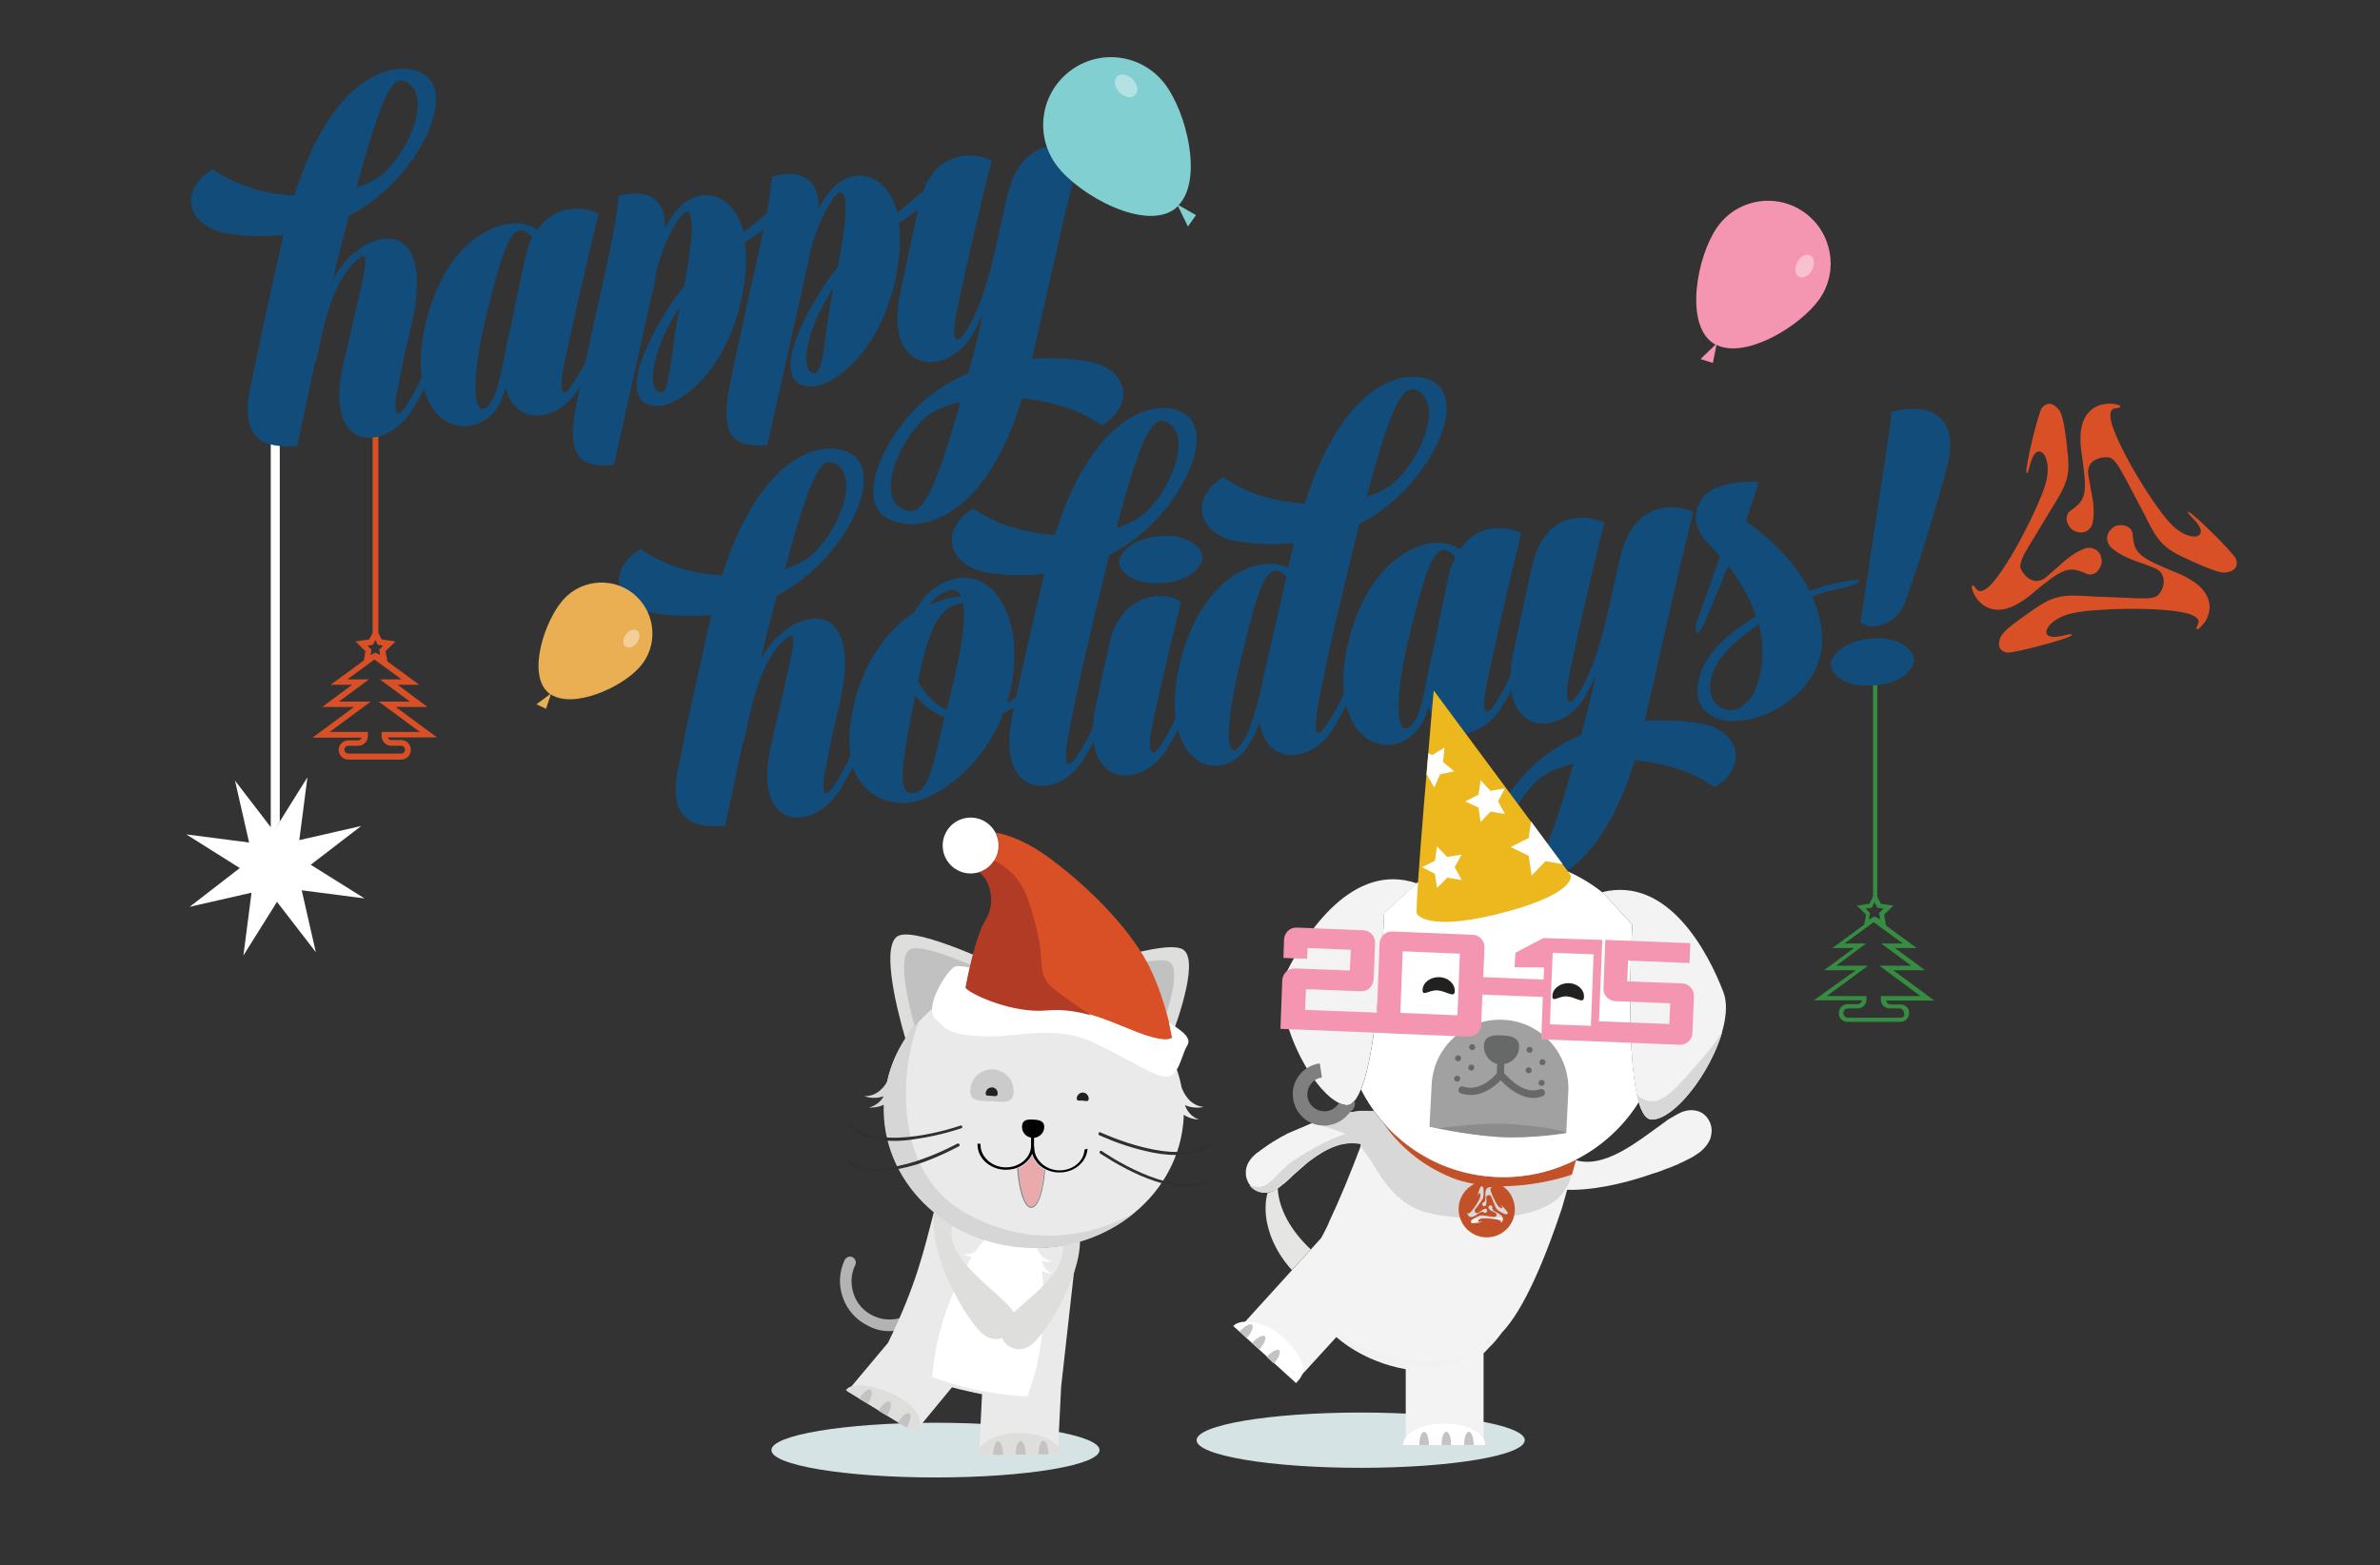 <?xml version="1.0" encoding="utf-8"?>
<!-- Generator: Adobe Illustrator 16.0.4, SVG Export Plug-In . SVG Version: 6.00 Build 0)  -->
<!DOCTYPE svg PUBLIC "-//W3C//DTD SVG 1.1//EN" "http://www.w3.org/Graphics/SVG/1.1/DTD/svg11.dtd">
<svg version="1.1" id="Layer_1" xmlns="http://www.w3.org/2000/svg" xmlns:xlink="http://www.w3.org/1999/xlink" x="0px" y="0px"
	 width="612px" height="402.5px" viewBox="0 389.5 612 402.5" enable-background="new 0 389.5 612 402.5" xml:space="preserve">
<rect x="0" y="389.5" width="612" height="402.5" fill="#333333" stroke="none"/>
<polygon id="star_ornament" fill="#FFFFFF" points="77.582,618.445 93.732,620.532 79.9,611.877 92.882,601.909 76.964,605.541 
	79.05,589.391 70.396,603.223 71.941,600.673 71.941,495.659 69.623,495.659 69.623,602.216 60.427,590.241 64.059,606.159 
	47.909,604.073 61.664,612.728 48.759,622.695 64.677,619.062 62.591,635.214 71.225,621.416 81.214,634.363 "/>
<g id="tree_ornaments">
	<g id="_x31_">
		<path id="red-ornament" fill="#368D42" d="M488.75,647.809h-2.55c-0.618,0-1.082-0.463-1.159-1.004h12.363L486.818,639h8.189
			l-7.727-5.718h5.562l-7.882-5.796l-0.464-2.782l2.396-2.317l-3.244-0.464l-0.929-1.854v-60.196h-1.082v60.196l-0.927,1.854
			l-3.246,0.464l2.396,2.317l-0.463,2.551l-8.191,6.027h5.562L469.045,639h8.191l-10.818,7.728h12.364
			c-0.078,0.541-0.541,1.005-1.159,1.005h-2.551c-1.236,0-2.24,1.005-2.24,2.317c0,1.236,1.004,2.241,2.24,2.241h13.601
			c1.236,0,2.241-1.005,2.241-2.318C490.991,648.812,489.986,647.809,488.75,647.809z M479.709,623.159l1.623-0.231l0.695-1.469
			l0.694,1.469l1.623,0.231l-1.159,1.159l0.31,1.623l-1.468-0.773l-1.47,0.773l0.311-1.623L479.709,623.159z M488.75,651.209h-13.6
			c-0.618,0-1.159-0.541-1.159-1.236c0-0.617,0.541-1.158,1.159-1.158h2.55c1.235,0,2.241-1.006,2.241-2.241v-0.927h-10.2
			l10.586-7.806h-8.19l7.728-5.718H474.3l7.496-5.486l7.495,5.486h-5.563l7.729,5.718h-8.191l10.586,7.806h-10.2v0.927
			c0,1.235,1.004,2.241,2.239,2.241h2.552c0.617,0,1.157,0.541,1.157,1.235C489.909,650.745,489.368,651.209,488.75,651.209z"/>
	</g>
	<g id="_x32_">
		<path id="green-ornament" fill="#D95027" d="M103.159,579.809h-2.55c-0.463,0-0.772-0.309-0.927-0.694h12.673l-10.586-7.806h8.191
			l-7.727-5.718h5.563l-8.191-6.026l-0.463-2.628l2.55-2.473l-3.555-0.541l-0.85-1.7v-60.35h-1.468v60.35l-0.85,1.7l-3.555,0.541
			l2.55,2.473l-0.387,2.396L85,565.591h5.563l-7.727,5.718h8.191l-10.664,7.883h12.672c-0.154,0.386-0.541,0.694-0.927,0.694h-2.55
			c-1.313,0-2.473,1.082-2.473,2.474c0,1.312,1.082,2.473,2.473,2.473h13.6c1.313,0,2.473-1.082,2.473-2.473
			C105.632,580.891,104.55,579.809,103.159,579.809z M103.159,583.286h-13.6c-0.541,0-1.004-0.463-1.004-1.004
			s0.463-1.004,1.004-1.004h2.55c1.314,0,2.473-1.082,2.473-2.474v-1.082h-9.814l10.586-7.805h-8.191l7.728-5.718h-5.564
			l6.955-5.101l6.955,5.101h-5.563l7.727,5.718h-8.036l10.586,7.805h-9.814v1.082c0,1.313,1.082,2.474,2.473,2.474h2.55
			c0.541,0,1.004,0.463,1.004,1.004S103.7,583.286,103.159,583.286z M96.514,554.077l0.618,1.235l1.391,0.232l-1.005,1.004
			l0.232,1.392l-1.236-0.618l-1.236,0.618l0.232-1.392l-1.005-1.004l1.391-0.232L96.514,554.077z"/>
	</g>
</g>
<g id="Tite_and_logo">
	<g id="logo">
		<g>
			<g>
				<g>
					<path fill="#D95027" d="M537.277,495.35c-2.087,2.086-2.782,5.719-2.01,10.741c1.545,10.354,1.236,11.9-2.781,14.683l0,0
						c-0.929,0.617-1.082,1.545-1.082,2.164c0.077,1.235,0.928,2.473,1.7,2.936c1.391,0.773,2.55,0.618,3.244,0.309
						c0.929-0.463,1.623-1.312,1.777-2.317c0.618-3.091,0-6.104-0.541-8.964l-0.618-3.478c-0.153-1.313,0.232-2.396,1.082-3.168
						c1.236-1.082,3.168-1.312,4.405-1.082c1.391,0.31,2.781,3.015,3.863,4.945l0.694,1.312l4.327,8.191
						c3.168,6.414,4.481,8.655,10.509,11.359l1.623,0.771c7.572,3.4,8.347,3.168,9.736,2.782c2.55-0.695,2.009-2.782,1.7-3.4
						c-0.852-1.699-10.354-11.127-11.979-11.899l-0.077-0.077h-0.23c-0.077,0.077-0.155,0.231,1.545,1.932
						c1.854,1.933,1.854,3.015,1.7,3.479c-0.154,0.386-0.464,0.694-1.005,0.85c-1.622,0.387-4.637-0.85-7.187-3.786
						c-4.173-4.636-12.673-18.391-14.683-25.268c-0.54-2.009-0.386-3.479,0.541-3.787l1.469-0.231l0.154-0.077v-0.387
						c-0.154-0.153-0.464-0.386-1.854-0.541C543.15,493.341,539.673,492.877,537.277,495.35z"/>
				</g>
				<g>
					<path fill="#D95027" d="M567.954,543.955c-0.772-2.859-3.554-5.254-8.269-7.188c-9.735-3.94-10.896-4.944-11.281-9.812l0,0
						c-0.077-1.159-0.772-1.7-1.313-2.009c-1.082-0.618-2.627-0.463-3.399,0c-1.392,0.85-1.776,1.932-1.854,2.627
						c-0.077,1.004,0.31,2.086,1.082,2.782c2.396,2.086,5.255,3.091,7.959,4.018l3.246,1.236c1.236,0.541,1.932,1.391,2.163,2.55
						c0.387,1.623-0.386,3.399-1.313,4.327c-0.928,1.082-4.019,0.927-6.182,0.85l-1.469-0.077l-9.272-0.387
						c-7.108-0.463-9.736-0.463-15.067,3.323l-1.469,1.005c-6.8,4.791-6.955,5.562-7.341,6.955c-0.695,2.55,1.391,3.168,2.086,3.168
						c1.854,0.077,14.837-3.323,16.305-4.327l0.077-0.078l0.077-0.23c-0.077-0.155-0.077-0.232-2.396,0.309
						c-2.55,0.618-3.556,0.077-3.863-0.232c-0.31-0.309-0.387-0.772-0.154-1.312c0.541-1.546,3.015-3.555,6.877-4.328
						c6.104-1.236,22.256-1.623,29.133,0.078c2.087,0.541,3.245,1.468,3.014,2.396l-0.541,1.392v0.154l0.31,0.154
						c0.231,0,0.541-0.231,1.392-1.312C566.718,549.982,568.882,547.2,567.954,543.955z"/>
				</g>
				<g>
					<path fill="#D95027" d="M512.241,546.118c2.937,0.695,6.336-0.618,10.2-3.864c8.035-6.723,9.504-7.264,13.985-5.254l0,0
						c1.081,0.464,1.854,0.154,2.396-0.154c1.005-0.695,1.623-2.086,1.623-3.014c-0.077-1.623-0.772-2.473-1.469-2.938
						c-0.851-0.541-2.01-0.694-2.937-0.309c-2.937,1.082-5.178,3.168-7.341,5.1l-2.628,2.318c-1.004,0.773-2.163,1.082-3.245,0.773
						c-1.623-0.464-2.782-2.01-3.245-3.168c-0.464-1.314,1.082-3.941,2.24-5.873l0.772-1.236l4.791-7.959
						c3.786-6.027,5.101-8.346,4.25-14.836l-0.154-1.777c-1.005-8.19-1.622-8.731-2.704-9.735c-1.933-1.854-3.4-0.232-3.786,0.309
						c-1.005,1.623-4.096,14.682-3.941,16.382v0.077l0.154,0.232c0.155,0,0.232,0,0.851-2.318c0.695-2.55,1.545-3.168,2.086-3.245
						c0.465-0.078,0.852,0.077,1.236,0.463c1.159,1.236,1.7,4.405,0.541,8.114c-1.854,5.95-9.118,20.4-13.909,25.577
						c-1.468,1.545-2.78,2.086-3.555,1.468l-0.927-1.159l-0.154-0.077l-0.31,0.232c-0.077,0.231-0.077,0.618,0.464,1.854
						C507.527,542.177,508.918,545.346,512.241,546.118z"/>
				</g>
			</g>
		</g>
	</g>
	<g id="HappyHolidays">
		<path fill="#114C7A" d="M288.227,532.441c-1.854,3.014,2.318,7.031,8.423,7.031c6.8,0.077,10.432-2.086,12.132-5.021
			c1.854-2.938-2.318-7.109-8.346-7.188C294.1,527.188,289.927,529.504,288.227,532.441z"/>
		<path fill="#114C7A" d="M436.127,575.327c-4.48-0.541-8.809-0.772-13.213-0.463c2.163-9.196,8.345-37.015,10.045-43.659
			l2.473-10.123c0,0-0.617-0.232-1.391-0.541c-4.791-1.468-12.363-0.927-16.073,8.113c-0.309,0.619-0.694,1.7-1.081,3.246
			c-2.551,9.427-4.791,26.195-10.817,35.699c-2.396,3.709-4.25,3.709-2.396-5.408c4.097-19.086,8.19-35.777,8.887-38.327
			c0,0-0.617-0.31-1.622-0.618c-4.791-1.623-14.142-1.159-17.077,12.132c-1.7,7.65-3.709,17.231-4.714,21.945
			c-0.465,2.164-0.695,4.095-0.772,5.873c-1.159,2.627-2.241,4.637-3.787,7.032c-2.24,3.709-4.095,3.709-2.163-5.409
			c3.94-18.933,8.19-35.777,8.731-38.25c0,0-0.541-0.232-1.545-0.618c-3.786-1.236-10.2-1.236-14.22,4.868
			c-6.412-5.023-23.336,0.23-28.821,24.495c-1.082,4.791-1.392,8.964-1.005,12.363c-1.313,3.092-2.551,5.332-4.327,8.037
			c-2.318,3.632-3.863,3.709-2.163-5.563c1.081-5.178,2.009-11.515,8.809-39.178l1.623-6.723c4.481-2.241,8.5-5.409,12.132-9.118
			c9.041-9.659,13.832-22.718,7.418-27.2c-5.718-4.018-22.949-2.473-33.536,31.064c-7.264-0.387-14.99-2.473-20.94-6.8
			c-0.154,0-0.464,0.387-1.082,0.695c-7.958,5.796-4.79,14.76,5.796,15.995c4.481,0.618,9.041,0.696,13.445,0.232
			c-0.077,0.077-0.077,0.309-0.077,0.386l-1.468,6.104c-6.878-3.941-22.564,1.699-27.896,24.959
			c-1.236,5.409-1.468,9.968-1.004,13.677c-1.159,2.473-2.241,4.48-3.709,6.8c-2.164,3.4-3.941,2.627-2.164-5.562
			c2.55-12.056,7.032-30.368,7.264-31.295c0,0-0.773-0.388-1.777-0.851c-4.096-1.623-13.909-0.541-16.614,11.591
			c-1.004,4.637-2.937,13.213-3.477,15.841c-0.464,2.087-0.696,3.941-0.773,5.642c-1.236,2.782-2.318,4.868-3.941,7.264
			c-2.396,3.709-4.018,3.709-2.318-5.409c1.082-5.177,2.009-11.514,8.809-39.332l1.623-6.723c4.482-2.241,8.5-5.254,12.132-9.118
			c9.041-9.659,13.832-22.718,7.418-27.123c-5.718-4.018-22.95-2.317-33.536,31.063c-7.264-0.386-14.836-2.474-20.941-6.8
			c0,0-0.464,0.23-1.082,0.694c-7.959,5.795-4.791,14.76,5.795,15.996c4.637,0.618,9.118,0.695,13.523,0.077
			c-0.077,0.232-0.077,0.309-0.077,0.386c-2.009,8.577-5.177,21.946-7.187,31.45c-0.773,0.541-1.545,1.082-2.318,1.468
			c0.309-0.85,0.464-1.776,0.773-2.705c4.25-18.545-4.096-32.608-15.223-28.978c-4.405,1.468-7.496,4.636-9.505,8.423
			c-7.341,4.791-13.059,13.291-15.454,23.877c-1.237,5.254-1.391,9.504-0.85,12.827c-1.236,2.859-2.396,4.945-4.019,7.496
			c-2.395,3.632-4.018,3.632-2.086-5.564c1.004-5.332,1.313-6.567,3.091-14.295c6.027-24.649-6.259-26.659-15.223-18.623
			c-1.932,1.777-3.478,3.863-4.791,6.183c0.927-4.019,1.7-7.341,2.318-9.504l1.777-6.801c4.328-2.24,8.423-5.254,11.9-9.041
			c9.119-9.658,13.987-22.718,7.573-27.199c-5.718-4.019-22.95-2.474-33.536,31.062c-7.264-0.386-14.914-2.473-20.941-6.8
			c-0.155,0-0.464,0.386-1.082,0.695c-8.113,5.795-4.791,14.759,5.795,15.996c4.482,0.617,9.041,0.694,13.446,0.231
			c-0.078,0.077-0.078,0.31-0.078,0.386c-2.859,12.597-6.027,26.892-8.422,38.945c-3.014,14.373,4.868,15.223,10.973,14.991
			c0.772,0,1.082,0,1.082,0l4.482-21.096c0.309-0.618,0.618-1.777,0.927-3.323c2.009-10.2,4.714-18.545,9.427-23.027
			c4.328-4.172,3.091,0.232-1.159,18.392c-0.387,1.545-1.777,7.727-2.086,9.271c-4.482,21.482,11.359,21.173,17.927,10.509
			c1.391-2.317,2.396-4.095,3.323-5.95c2.705,8.19,10.277,9.813,14.914,9.195c6.955-1.082,18.545-9.195,23.8-23.027
			c0.927-0.386,1.777-0.927,2.705-1.468c-0.155,0.695-0.309,1.314-0.386,2.009c-4.637,21.404,11.591,22.178,18.159,11.592
			c1.082-1.854,1.932-3.323,2.704-4.791c1.546,11.822,13.446,10.74,18.777,2.009c1.236-1.932,2.086-3.479,2.937-5.023
			c2.705,10.354,11.822,11.979,17.23,5.178c1.47-1.777,2.705-4.25,3.787-7.265c1.545,11.668,13.445,10.586,18.854,1.855
			c1.391-2.396,2.473-4.25,3.398-6.105c2.705,11.205,12.904,13.06,18.47,6.105c1.235-1.468,2.009-3.479,2.703-5.873
			c2.318,10.123,13.368,8.886,18.623,0.464c1.082-1.7,1.933-3.091,2.627-4.482c1.7,11.592,13.602,10.51,18.854,1.777
			c1.082-1.854,2.009-3.787,2.859-5.641c-0.772,3.787-1.777,7.959-2.938,12.287l-0.85,3.091c-5.332,2.164-10.123,5.409-14.064,9.582
			c-9.04,9.659-13.831,22.719-7.418,27.2c7.032,4.944,25.423,2.473,35.313-30.368c7.342,0.694,14.604,2.781,20.478,6.877
			c0,0.077,0.464-0.232,1.082-0.618C449.882,585.527,446.637,576.562,436.127,575.327z M364.728,490.096
			c5.796,3.322,1.469,15.764-5.331,22.642c-1.777,1.854-4.638,3.399-7.96,4.404C358.546,490.636,361.25,488.164,364.728,490.096z
			 M300.359,498.209c5.795,3.246,1.468,15.764-5.332,22.641c-1.777,1.854-4.636,3.4-7.959,4.404
			C294.177,498.827,296.882,496.277,300.359,498.209z M214.896,508.795c5.795,3.323,1.468,15.764-5.332,22.641
			c-1.777,1.854-4.559,3.245-7.727,4.404C209.023,509.414,211.418,506.941,214.896,508.795z M243.795,541.404
			c1.7-0.541,2.859,0.078,3.4,1.391c-2.782,0.232-5.718,1.082-8.268,2.318C240.241,543.336,241.864,542.023,243.795,541.404z
			 M235.295,593.409c-4.327,0.771-4.095-4.636-0.232-23.646l0.232-1.468c0,0.077,0.155,0.155,0.232,0.232
			c2.086,2.55,4.559,4.326,7.341,5.408C240.241,585.062,238.85,592.868,235.295,593.409z M243.563,571.386l-0.231,0.618
			c-2.009-0.927-3.864-2.55-5.564-4.636c-0.695-0.851-1.236-1.854-1.7-2.859c2.627-12.364,5.022-19.241,11.591-19.937
			C248.664,549.904,246.268,560.723,243.563,571.386z M325.086,562.732c-0.077,0.541-0.309,1.158-0.309,1.854
			c0,0.077-0.077,0.232-0.077,0.232c-1.777,8.112-3.786,13.832-5.642,16.227c-3.786,4.714-4.481-3.246,0-21.791
			c4.637-19.55,6.877-26.427,11.745-21.404L325.086,562.732z M372.377,538.159l-4.018,19.241c-0.232,0.541-0.311,1.158-0.465,1.854
			c-1.622,8.191-2.55,13.755-4.56,16.305c-3.632,4.637-5.562-3.091-1.158-21.713c4.79-19.473,7.031-26.35,11.899-21.328
			c0,0.078,0.154,0.155,0.154,0.31C373.459,534.295,372.841,536.073,372.377,538.159z M389.377,613.191
			c-5.795-3.169-1.391-15.688,5.409-22.564c2.01-2.086,5.486-3.709,9.812-4.714C397.027,612.728,394.014,615.973,389.377,613.191z"
			/>
		<path fill="#114C7A" d="M466.032,542.873c1.932-0.772,3.862-1.313,5.718-1.7c2.938-0.541,5.022-1.236,5.641-1.623
			c1.854-1.159,0.618-1.312-4.095-0.309c-2.628,0.541-5.409,1.313-7.96,2.164c-3.398-6.877-9.195-12.597-15.608-17.31
			c-0.231-0.078-0.54-0.31-0.772-0.695c0.387-1.082,0.772-2.086,1.082-3.168c1.312-3.787,2.087-6.26,2.164-6.801
			c0,0-11.128-0.694-14.373,4.097c-2.086,2.937-3.168,7.496,2.009,12.363l2.396,2.628c-1.777,5.331-3.786,10.896-5.486,15.687
			c-0.463,1.391-1.081,2.859-0.541,3.941c0.696,1.004,2.318-3.092,2.859-4.327c1.391-3.556,3.399-8.037,5.332-12.828
			c2.781,3.555,5.485,8.037,7.108,12.981c-4.327,2.628-7.882,5.486-10.123,7.959c-5.718,6.337-7.418,15.842,0.464,18.392
			c9.351,3.168,27.974-6.336,26.659-22.023C468.195,549.132,467.269,545.809,466.032,542.873z M443.236,571.773
			c-4.791-1.777-4.638-8.81,0.31-14.373c1.932-2.164,5.022-4.868,8.731-7.418c0.541,2.317,1.005,4.713,0.927,7.108
			C453.05,567.986,448.182,573.55,443.236,571.773z"/>
		<path fill="#114C7A" d="M487.359,495.195c-0.618,0.154-1.006,0.231-1.006,0.231s0,1.933-0.85,7.109l-7.109,47.214
			c0,0,0.388,0.154,1.006,0.386c2.703,1.392,8.576-0.309,10.662-6.182c4.097-11.746,8.114-24.882,10.741-35.004
			C503.896,497.05,496.555,492.955,487.359,495.195z"/>
		<path fill="#114C7A" d="M483.418,553.614c-6.413-0.078-10.509,2.241-12.209,5.177c-1.854,3.014,2.318,7.032,8.423,7.032
			c6.8,0.077,10.433-2.086,12.132-5.023C493.618,557.864,489.445,553.691,483.418,553.614z"/>
		<path fill="#114C7A" d="M168.764,459.188c1.777-6.801,4.482-11.592,6.104-13.909c3.477-4.327,4.096,2.164,1.004,17.927
			c-1.7,2.086-3.245,4.095-4.481,6.259c-5.409,8.577-10.741,20.322-5.641,23.646c5.873,3.786,20.632-5.873,25.114-27.586
			c1.004-5.332,1.236-9.969,0.695-13.601c1.777-1.312,3.323-2.396,4.713-3.323c-0.309,1.7-0.695,3.555-1.159,5.642
			c-1.082,4.868-5.023,22.409-7.496,34.386c-2.859,14.527,2.396,15.532,8.5,15.377l1.236-0.154l10.664-47.832
			c0.077-0.617,0.155-1.235,0.309-1.854c1.777-6.8,4.482-11.591,6.104-13.909c3.478-4.327,4.096,2.164,1.005,17.927
			c-1.7,2.086-3.246,4.097-4.482,6.26c-5.409,8.576-10.741,20.322-5.641,23.646c5.873,3.786,20.632-5.873,25.114-27.586
			c1.004-5.332,1.236-9.968,0.695-13.6c1.932-1.392,3.478-2.474,4.946-3.478c-1.623,7.418-3.555,16.306-4.482,20.863
			c-4.636,21.56,11.823,22.255,18.313,11.514c1.082-1.854,2.009-3.786,2.859-5.641c-0.773,3.786-1.777,7.959-2.937,12.286
			l-0.85,3.091c-5.332,2.164-10.123,5.409-14.063,9.582c-9.041,9.659-13.832,22.718-7.418,27.2
			c7.032,4.944,25.423,2.473,35.314-30.368c7.341,0.695,14.604,2.782,20.477,6.877c0,0.077,0.464-0.231,1.082-0.618
			c7.959-5.795,4.791-14.759-5.795-15.995c-4.482-0.541-8.809-0.772-13.214-0.464c2.164-9.195,8.346-37.014,10.045-43.659
			l2.473-10.123c0,0-0.618-0.231-1.391-0.541c-4.791-1.468-12.364-0.927-16.073,8.114c-0.309,0.618-0.695,1.7-1.082,3.245
			c-2.55,9.428-4.791,26.196-10.818,35.7c-2.396,3.709-4.25,3.709-2.396-5.409c4.095-19.086,8.191-35.777,8.886-38.327
			c0,0-0.618-0.309-1.623-0.618c-4.328-1.468-12.441-1.235-16.073,8.732c-2.396,1.623-3.091,2.705-6.568,5.332
			c-2.705-10.586-11.823-12.286-17.309-5.486c-1.004,1.236-2.009,2.627-2.937,4.482c0.309-8.191-5.254-9.969-11.127-8.5
			c-0.618,0.154-0.85,0.231-0.85,0.231s-0.077,2.474-1.313,9.428c-1.932,1.391-2.782,2.473-5.95,4.867
			c-2.705-10.586-11.823-12.287-17.309-5.485c-1.004,1.235-2.009,2.627-2.937,4.481c0.309-8.19-5.254-9.968-11.127-8.5
			c-0.618,0.154-0.85,0.231-0.85,0.231s-0.077,4.637-3.323,19.241c-0.773,3.477-3.014,13.367-5.1,23.104
			c-1.004,2.086-1.932,3.863-3.245,5.795c-2.241,3.709-4.096,3.709-2.164-5.409c3.941-18.932,8.191-35.776,8.732-38.25
			c0,0-0.541-0.231-1.545-0.618c-3.786-1.235-10.2-1.235-14.218,4.868c-6.414-5.022-23.336,0.232-28.823,24.496
			c-1.236,5.254-1.391,9.659-0.927,13.291c-1.159,2.627-2.241,4.713-3.786,7.109c-2.396,3.632-4.018,3.632-2.086-5.563
			c1.004-5.332,1.313-6.567,3.091-14.295c6.027-24.649-6.259-26.659-15.223-18.623c-1.932,1.777-3.478,3.864-4.791,6.183
			c0.927-4.02,1.7-7.342,2.318-9.505l1.777-6.801c4.327-2.24,8.422-5.254,11.9-9.041c9.118-9.658,13.986-22.718,7.573-27.199
			c-5.718-4.02-22.95-2.474-33.537,31.062c-7.264-0.387-14.914-2.473-20.941-6.8c-0.154,0-0.463,0.387-1.082,0.696
			c-8.114,5.795-4.791,14.759,5.795,15.994c4.482,0.618,9.041,0.696,13.445,0.232c-0.077,0.077-0.077,0.309-0.077,0.386
			c-2.859,12.597-6.027,26.892-8.423,38.946c-3.014,14.373,4.868,15.223,10.973,14.991c0.773,0,1.082,0,1.082,0l4.482-21.096
			c0.309-0.617,0.618-1.776,0.927-3.322c2.009-10.2,4.713-18.545,9.427-23.027c4.327-4.173,3.091,0.232-1.159,18.391
			c-0.386,1.546-1.777,7.729-2.086,9.273c-4.482,21.482,11.359,21.173,17.927,10.509c1.236-2.086,2.164-3.787,3.091-5.409
			c2.937,10.664,12.828,12.286,18.314,5.486c1.236-1.468,2.009-3.478,2.705-5.873c2.318,10.123,13.368,8.887,18.623,0.464
			c0.232-0.309,0.386-0.618,0.541-0.927c-0.387,1.777-0.696,3.477-1.082,5.1c-2.859,14.527,2.396,15.532,8.5,15.377l1.236-0.153
			l10.664-47.832C168.532,460.423,168.609,459.805,168.764,459.188z M169.15,490.173c-2.705-1.7-1.159-10.817,4.791-20.323
			c0.232-0.464,0.541-0.85,0.85-1.313C171.932,482.677,172.396,492.182,169.15,490.173z M208.636,485.228
			c-2.705-1.699-1.159-10.817,4.791-20.322c0.232-0.463,0.541-0.851,0.85-1.313C211.496,477.732,211.882,487.236,208.636,485.228z
			 M231.741,520.154c-5.795-3.168-1.391-15.687,5.409-22.563c2.009-2.086,5.486-3.709,9.814-4.713
			C239.391,519.691,236.377,522.859,231.741,520.154z M104.705,410.736c5.795,3.322,1.468,15.764-5.332,22.641
			c-1.777,1.854-4.559,3.245-7.727,4.404C98.909,411.354,101.227,408.805,104.705,410.736z M134.996,455.941l-4.019,19.24
			c-0.231,0.541-0.309,1.159-0.463,1.854c-1.623,8.19-2.55,13.755-4.559,16.305c-3.632,4.637-5.563-3.091-1.159-21.713
			c4.791-19.473,7.032-26.35,11.9-21.328c0,0.078,0.155,0.155,0.155,0.311C136.077,452.077,135.459,453.854,134.996,455.941z"/>
	</g>
	<g id="from" display="none">
		<path display="inline" fill="#FFFFFF" d="M460.623,585.527c-0.077,1.158-0.077,2.317-0.155,3.399
			c1.854-0.231,3.709-0.541,5.486-0.85c0,0.85-0.077,1.623-0.077,2.473c-1.854,0.31-3.709,0.541-5.486,0.851
			c-0.076,1.854-0.153,3.786-0.23,5.641c-0.928,0.154-1.777,0.23-2.705,0.386c0.155-4.636,0.387-9.35,0.541-13.985
			c3.091-0.387,6.104-0.851,9.196-1.313c0,0.85-0.078,1.623-0.078,2.473C464.95,584.832,462.786,585.218,460.623,585.527z"/>
		<path display="inline" fill="#FFFFFF" d="M474.068,587.459c-0.154-0.154-0.388-0.309-0.541-0.386
			c-0.154-0.077-0.464-0.077-0.772,0c-0.231,0-0.387,0.077-0.618,0.231c-0.231,0.077-0.387,0.231-0.541,0.463
			c-0.154,0.155-0.31,0.387-0.387,0.618c-0.077,0.232-0.154,0.541-0.154,0.851c-0.076,2.086-0.153,4.096-0.231,6.182
			c-0.851,0.155-1.699,0.309-2.55,0.387c0.154-3.399,0.231-6.8,0.387-10.199c0.85-0.154,1.623-0.232,2.473-0.387
			c0,0.31,0,0.618,0,1.004c0.231-0.309,0.618-0.617,1.082-0.927c0.464-0.309,1.004-0.463,1.545-0.541
			c0.464-0.077,0.929-0.077,1.313,0c0.387,0.078,0.696,0.232,1.082,0.541C475.459,585.991,474.764,586.764,474.068,587.459z"/>
		<path display="inline" fill="#FFFFFF" d="M484.964,587.923c0,0.927-0.155,1.7-0.31,2.396c-0.154,0.618-0.541,1.235-1.004,1.854
			c-0.311,0.386-0.773,0.772-1.314,1.082c-0.541,0.311-1.159,0.541-1.932,0.696c-0.772,0.154-1.392,0.154-1.933-0.078
			c-0.541-0.154-0.928-0.386-1.235-0.695c-0.464-0.386-0.695-0.927-0.851-1.468c-0.154-0.618-0.154-1.391-0.154-2.318
			c0-0.927,0.154-1.699,0.31-2.317s0.541-1.236,1.005-1.777c0.31-0.386,0.772-0.771,1.313-1.082c0.541-0.31,1.158-0.541,1.932-0.696
			c0.771-0.153,1.391-0.153,1.932,0c0.541,0.155,0.929,0.388,1.236,0.696c0.464,0.386,0.695,0.927,0.85,1.468
			C484.964,586.223,485.041,586.996,484.964,587.923z M482.414,588.386c0-0.541,0-1.004-0.078-1.391
			c-0.077-0.386-0.23-0.696-0.463-0.927c-0.311-0.232-0.695-0.31-1.159-0.232s-0.851,0.309-1.159,0.618
			c-0.31,0.309-0.464,0.695-0.541,1.082c-0.076,0.464-0.153,0.928-0.153,1.468c0,0.541,0,1.005,0.077,1.468
			c0.076,0.387,0.23,0.773,0.464,0.928c0.309,0.231,0.694,0.309,1.157,0.231c0.465-0.077,0.929-0.309,1.236-0.695
			c0.311-0.309,0.464-0.695,0.541-1.158C482.414,589.391,482.414,588.927,482.414,588.386z"/>
		<path display="inline" fill="#FFFFFF" d="M499.104,590.396c0.077-2.087,0.154-4.097,0.231-6.183c0-0.387,0-0.618-0.077-0.85
			c-0.077-0.232-0.23-0.387-0.386-0.464s-0.31-0.154-0.541-0.232c-0.232,0-0.387,0-0.618,0s-0.387,0.078-0.618,0.232
			c-0.231,0.077-0.387,0.231-0.541,0.386c-0.153,0.155-0.31,0.387-0.387,0.618s-0.154,0.541-0.154,0.85
			c-0.077,2.086-0.153,4.173-0.23,6.259c-0.852,0.154-1.7,0.31-2.551,0.464c0.076-2.086,0.154-4.096,0.231-6.182
			c0-0.386,0-0.618-0.077-0.85s-0.231-0.387-0.387-0.463c-0.154-0.078-0.309-0.155-0.541-0.232c-0.23,0-0.387,0-0.618,0
			c-0.23,0-0.386,0.077-0.618,0.232c-0.23,0.076-0.387,0.231-0.541,0.386c-0.153,0.155-0.309,0.386-0.386,0.618
			c-0.078,0.231-0.155,0.541-0.155,0.927c-0.076,2.086-0.153,4.096-0.23,6.182c-0.851,0.154-1.7,0.31-2.55,0.463
			c0.153-3.399,0.23-6.8,0.386-10.199c0.851-0.154,1.623-0.31,2.473-0.464c0,0.31,0,0.618,0,0.928
			c0.388-0.387,0.773-0.773,1.237-1.004c0.463-0.232,0.927-0.465,1.391-0.541c0.541-0.077,1.082-0.077,1.545,0
			c0.465,0.153,0.852,0.386,1.159,0.771c0.464-0.541,0.929-0.927,1.393-1.236c0.463-0.309,1.081-0.463,1.698-0.617
			c0.541-0.077,1.006-0.077,1.393,0c0.463,0.078,0.771,0.231,1.081,0.464c0.387,0.309,0.696,0.694,0.851,1.159
			c0.154,0.463,0.231,0.927,0.154,1.545c-0.077,2.164-0.154,4.327-0.231,6.567C500.805,590.086,499.954,590.241,499.104,590.396z"/>
		<path display="inline" fill="#FFFFFF" d="M519.118,582.282c-0.154,0.696-0.388,1.391-0.695,2.009
			c-0.31,0.618-0.695,1.159-1.159,1.623s-1.005,0.85-1.546,1.159c-0.618,0.309-1.235,0.541-1.854,0.694
			c-1.469,0.31-2.704,0-3.709-0.771c-0.541-0.464-0.928-1.082-1.082-1.854s-0.154-1.932-0.077-3.399
			c0.077-1.545,0.155-2.705,0.387-3.554c0.154-0.851,0.618-1.623,1.236-2.318c1.082-1.236,2.317-2.009,3.863-2.241
			c1.312-0.231,2.473-0.078,3.399,0.463c0.927,0.618,1.468,1.545,1.623,2.938c-0.928,0.153-1.854,0.386-2.782,0.541
			c-0.153-0.541-0.387-1.005-0.694-1.314c-0.388-0.309-0.851-0.386-1.546-0.23c-0.772,0.153-1.313,0.541-1.777,1.082
			c-0.154,0.154-0.31,0.386-0.386,0.541c-0.077,0.231-0.154,0.464-0.232,0.694c-0.077,0.31-0.077,0.618-0.154,1.082
			c0,0.463-0.076,1.004-0.076,1.7s0,1.237,0,1.7c0,0.464,0,0.772,0.076,1.082c0,0.309,0.077,0.463,0.154,0.618
			c0.078,0.153,0.232,0.309,0.31,0.463c0.388,0.386,0.928,0.541,1.7,0.386c0.695-0.154,1.236-0.386,1.622-0.85
			c0.388-0.464,0.696-0.928,0.852-1.623C517.341,582.668,518.269,582.438,519.118,582.282z"/>
		<path display="inline" fill="#FFFFFF" d="M524.062,585.604c-0.541,0.077-1.005,0.077-1.312,0
			c-0.387-0.076-0.695-0.231-0.928-0.463c-0.231-0.231-0.387-0.541-0.463-0.85c-0.077-0.309-0.155-0.695-0.155-1.005
			c0.155-3.709,0.31-7.341,0.387-11.05c0.851-0.154,1.7-0.31,2.55-0.463c-0.153,3.632-0.309,7.263-0.386,10.895
			c0,0.31,0.077,0.541,0.154,0.618c0.153,0.155,0.386,0.155,0.694,0.078c0.311-0.078,0.618-0.155,1.006-0.155
			c0,0.695-0.077,1.468-0.077,2.164C524.991,585.45,524.527,585.527,524.062,585.604z"/>
		<path display="inline" fill="#FFFFFF" d="M527.928,572.932c0-0.694,0.077-1.391,0.077-2.086c0.851-0.154,1.777-0.31,2.627-0.541
			c0,0.695-0.077,1.392-0.077,2.086C529.704,572.623,528.777,572.777,527.928,572.932z M527.541,584.909
			c0.154-3.4,0.231-6.8,0.387-10.2c0.851-0.154,1.699-0.309,2.551-0.463c-0.155,3.399-0.232,6.8-0.388,10.2
			C529.241,584.6,528.391,584.754,527.541,584.909z"/>
		<path display="inline" fill="#FFFFFF" d="M540.445,581.2c-0.464,0.541-1.004,1.004-1.545,1.312
			c-0.541,0.31-1.159,0.541-1.855,0.695c-0.54,0.077-1.004,0.155-1.545,0.077c-0.541-0.077-1.005-0.231-1.468-0.541
			c-0.388-0.31-0.773-0.773-1.005-1.391c-0.232-0.618-0.388-1.469-0.311-2.474c0-1.004,0.232-1.932,0.541-2.627
			c0.311-0.695,0.695-1.312,1.159-1.777c0.464-0.464,0.928-0.85,1.469-1.082c0.541-0.231,1.081-0.464,1.622-0.54
			c0.695-0.154,1.313-0.154,1.854,0s1.005,0.386,1.469,0.772c-0.618,0.695-1.159,1.391-1.777,2.086
			c-0.231-0.231-0.464-0.387-0.771-0.464c-0.232-0.077-0.541-0.077-0.852,0c-0.617,0.077-1.081,0.464-1.468,0.927
			c-0.231,0.31-0.387,0.618-0.464,1.004c-0.077,0.388-0.154,0.851-0.154,1.392c-0.077,1.082,0.154,1.776,0.464,2.164
			c0.387,0.386,0.851,0.541,1.392,0.386c0.309-0.077,0.618-0.154,0.927-0.386c0.232-0.154,0.541-0.463,0.773-0.772
			C539.286,580.273,539.827,580.736,540.445,581.2z"/>
		<path display="inline" fill="#FFFFFF" d="M548.481,580.968c-0.772-1.235-1.546-2.55-2.317-3.787
			c-0.387,0.464-0.773,0.929-1.159,1.392c0,1.004-0.077,2.009-0.077,3.014c-0.851,0.154-1.7,0.309-2.551,0.463
			c0.155-4.636,0.31-9.35,0.541-13.985c0.851-0.154,1.7-0.31,2.55-0.464c-0.077,2.627-0.23,5.254-0.309,7.959
			c1.159-1.623,2.396-3.168,3.555-4.791c1.004-0.153,2.086-0.386,3.091-0.541c-1.235,1.623-2.55,3.169-3.786,4.791
			c1.236,1.777,2.474,3.633,3.709,5.409C550.568,580.582,549.562,580.812,548.481,580.968z"/>
		<path display="inline" fill="#FFFFFF" d="M566.1,573.938c0,0.694-0.153,1.312-0.386,1.854c-0.231,0.541-0.618,1.082-1.005,1.468
			s-0.927,0.772-1.468,1.004c-0.541,0.232-1.082,0.463-1.7,0.541c-0.541,0.077-1.159,0.077-1.623,0.077
			c-0.541-0.077-1.004-0.231-1.391-0.464c-0.388-0.231-0.695-0.618-0.929-1.082c-0.23-0.464-0.309-1.082-0.309-1.777
			c0.85-0.154,1.7-0.309,2.55-0.463c0,0.31,0.077,0.541,0.154,0.772c0.077,0.23,0.231,0.386,0.387,0.464
			c0.154,0.154,0.387,0.23,0.618,0.23c0.23,0,0.464,0,0.695,0c0.541-0.076,1.005-0.309,1.391-0.694
			c0.387-0.387,0.541-0.928,0.618-1.545c0-0.618-0.154-1.004-0.463-1.313c-0.311-0.309-0.773-0.387-1.47-0.309
			c-0.153,0-0.23,0.077-0.386,0.077c0-0.773,0.077-1.469,0.077-2.241c0.154,0,0.231-0.077,0.386-0.077
			c0.618-0.077,1.082-0.309,1.393-0.695c0.309-0.386,0.463-0.85,0.463-1.312c0-0.618-0.154-1.005-0.463-1.236
			c-0.311-0.231-0.696-0.31-1.159-0.231c-0.464,0.076-0.928,0.309-1.236,0.617c-0.31,0.387-0.541,0.772-0.541,1.313
			c-0.851,0.155-1.7,0.309-2.55,0.464c0-0.618,0.154-1.236,0.386-1.777c0.232-0.541,0.541-1.004,0.929-1.391
			c0.386-0.386,0.85-0.772,1.391-1.004c0.541-0.232,1.082-0.464,1.7-0.541s1.159-0.077,1.7,0s0.927,0.309,1.312,0.618
			c0.386,0.309,0.618,0.695,0.85,1.159c0.155,0.464,0.311,1.004,0.232,1.545c0,0.772-0.232,1.391-0.541,1.854
			c-0.31,0.464-0.696,0.927-1.159,1.236c0.463,0.155,0.927,0.464,1.236,0.927C566.021,572.468,566.178,573.086,566.1,573.938z"/>
		<path display="inline" fill="#FFFFFF" d="M575.527,576.562c-0.851-1.468-1.7-3.014-2.551-4.48
			c-0.928,1.777-1.933,3.477-2.858,5.254c-1.005,0.154-2.086,0.309-3.091,0.463c1.545-2.627,3.091-5.254,4.637-7.804
			c-1.236-2.086-2.551-4.096-3.787-6.182c1.005-0.154,2.087-0.31,3.091-0.464c0.773,1.392,1.546,2.782,2.241,4.174
			c0.85-1.623,1.777-3.246,2.627-4.869c1.005-0.154,2.087-0.31,3.092-0.463c-1.469,2.473-2.858,4.944-4.328,7.418
			c1.393,2.164,2.705,4.328,4.097,6.567C577.613,576.254,576.532,576.409,575.527,576.562z"/>
	</g>
</g>
<g id="Cat">
	<ellipse id="shadow_1_" fill="#D6E3E5" cx="240.55" cy="762.405" rx="42.191" ry="7.032"/>
	<path id="tail" fill="#B3B3B3" d="M232.282,731.264l2.396-2.858c0.541-1.004,1.004-2.009,1.468-3.015
		c-1.082,1.236-2.473,2.241-4.096,2.859c-2.473,0.85-5.1,0.771-7.495-0.387c-2.396-1.081-4.173-3.092-5.023-5.563
		c-0.85-2.472-0.772-5.1,0.386-7.495c0.387-0.771,0-1.623-0.695-2.009c-0.772-0.387-1.623,0-2.009,0.695
		c-1.468,3.091-1.623,6.566-0.464,9.735c1.159,3.245,3.477,5.795,6.568,7.265C226.023,731.959,229.268,732.191,232.282,731.264z"/>
	<g id="body">
		<path fill="#EAEAEA" d="M264.118,710.322c-9.273-0.463-17.618-3.863-23.955-9.195c-2.55,9.659-4.404,18.546-11.823,33.691
			l-10.432,12.439l17.309,10.587l9.582-11.591c1.314,0.386,2.705,0.695,4.096,1.004c1.236,0.311,2.473,0.541,3.632,0.773
			l-0.773,15.686l20.246-0.23l0.85-17c0-0.077,0-0.154,0-0.231l4.172-37.246C272.927,710.014,268.6,710.555,264.118,710.322z"/>
		<path fill="#DEDEDD" d="M235.759,758.231c1.623-2.628,1.004-5.949-4.019-9.041c-5.022-3.092-12.595-4.79-14.218-2.163
			L235.759,758.231z"/>
		<path fill="#C4C3C3" d="M233.132,756.609c1.004-1.623,1.313-3.246,0.695-3.633c-0.618-0.387-1.932,0.618-2.936,2.318
			L233.132,756.609z"/>
		<path fill="#C4C3C3" d="M228.109,753.596c1.005-1.623,1.314-3.246,0.696-3.632c-0.618-0.387-1.932,0.618-2.937,2.318
			L228.109,753.596z"/>
		<path fill="#C4C3C3" d="M223.164,750.505c1.004-1.623,1.313-3.246,0.695-3.632c-0.618-0.387-1.932,0.618-2.936,2.317
			L223.164,750.505z"/>
		<path fill="#FFFFFF" d="M270.764,713.723c-2.937,0.077-4.018-3.091-4.018-3.091l0,0c0-0.077-0.078-0.154-0.078-0.31
			c-0.85,0-1.7,0-2.55-0.077c-3.786-0.154-7.418-0.927-10.896-2.009c-0.772,0.928-1.545,1.932-2.396,3.091
			c-0.85,0.541-2.009,1.005-3.323,0.541c0,0,1.005,0.771,2.396,0.85c-3.864,6.027-7.186,14.296-8.963,22.179
			c-0.232,1.158-1.159,7.108-1.236,8.73c3.013,1.082,6.491,2.164,10.2,3.014c5.332,1.159,10.277,1.854,14.295,1.933
			c0.309-0.772,1.468-4.25,1.7-5.101c0,0,0.463-1.776,0.695-2.703c1.854-8.114,2.241-17.311,1.313-24.496
			c1.314,0.851,2.859,0.694,2.859,0.694c-1.932-0.463-2.627-2.163-2.859-3.245C269.373,714.264,270.764,713.723,270.764,713.723z"/>
		<path fill="#DEDEDD" d="M272.695,763.486c0-3.092-4.868-5.563-10.741-5.486c-5.95,0.077-10.664,2.627-10.664,5.718
			L272.695,763.486z"/>
		<path fill="#C4C3C3" d="M269.604,763.486c0-1.933-0.618-3.479-1.313-3.479c-0.696,0-1.236,1.546-1.236,3.479H269.604z"/>
		<path fill="#C4C3C3" d="M263.732,763.562c0-1.932-0.618-3.478-1.314-3.478c-0.695,0-1.236,1.546-1.236,3.478H263.732z"/>
		<path fill="#C4C3C3" d="M257.937,763.641c0-1.932-0.618-3.477-1.314-3.477c-0.695,0-1.236,1.545-1.236,3.477H257.937z"/>
		<path fill="#DEDEDD" d="M277.1,704.682l-4.096,4.174c2.009,6.953-7.032,13.291-12.363,18.158
			c-0.309-0.541-0.696-1.158-1.237-1.699c-5.1-5.409-17-13.06-14.373-21.25l-4.25-4.56c-3.477,9.041,6.027,26.892,11.127,32.3
			c1.854,2.01,4.018,2.396,5.795,1.777c1.082,2.781,5.1,4.25,8.268,1.082C270.996,729.641,280.191,713.104,277.1,704.682z"/>
	</g>
	<g id="Head_1_">
		<path fill="#DEDEDD" d="M260.95,639.85c-5.1-2.473-24.496-11.591-29.673-9.812c-4.791,1.623-1.159,17.387,1.545,26.582
			C238.695,647.5,249.05,641.164,260.95,639.85z"/>
		<path fill="#EAEAEA" d="M304.687,673.695c2.396,1.082,4.868,0.464,4.868,0.464c-3.632-0.311-5.177-3.556-5.718-5.022
			c-3.014-15.996-17.773-28.591-36.164-29.519c-21.25-1.082-39.255,13.909-40.259,33.382c-1.004,19.55,15.455,36.241,36.705,37.245
			c21.25,1.082,39.254-13.909,40.259-33.382c0-0.231,0-0.463,0-0.695c1.854,1.236,3.941,1.236,3.941,1.236
			C306.309,676.709,305.227,675.164,304.687,673.695z"/>
		<path fill="#C2C1C1" d="M256.236,640.623c-5.254-2.473-18.236-8.346-21.945-7.109c-3.555,1.236-1.159,12.52,0.927,19.859
			C240.396,647.191,247.736,642.632,256.236,640.623z"/>
		<path fill="#D6D6D6" d="M247.504,700.973c-18.159-10.74-16.073-37.399-11.05-49.067c-4.096,4.404-7.032,9.812-8.346,15.764
			c-0.85,1.546-2.705,3.786-5.873,3.709c0,0,2.473,1.005,5.023,0c-0.696,1.236-1.855,2.396-3.787,2.938c0,0,1.854,0.153,3.787-0.695
			c-0.696,19.318,15.686,35.7,36.705,36.782c10.664,0.541,20.477-2.938,27.741-9.041
			C281.272,707.309,264.736,711.096,247.504,700.973z"/>
		<path fill="#CCCBCB" d="M260.641,670.373c-0.155,3.091-2.782,2.473-5.873,2.318c-3.091-0.155-5.409,0.153-5.254-2.938
			c0.154-3.091,2.782-5.409,5.873-5.255C258.477,664.731,260.795,667.282,260.641,670.373z"/>
		<g>
			<path fill="#232020" d="M256.545,670.759c-0.077,0.852-0.772,0.618-1.623,0.541s-1.468,0.155-1.468-0.694
				c0.077-0.851,0.772-1.469,1.623-1.469S256.623,669.909,256.545,670.759z"/>
			<path fill="#232020" d="M279.959,672.072c-0.077,0.851-0.772,0.541-1.623,0.464s-1.468,0.231-1.468-0.618
				c0.077-0.85,0.773-1.468,1.623-1.468C279.341,670.527,279.959,671.223,279.959,672.072z"/>
		</g>
		<path fill="#010101" d="M278.877,685.132c-0.155,3.091-3.168,5.486-6.723,5.332c-1.7-0.077-3.322-0.771-4.481-1.932
			c-1.159-1.16-1.777-2.551-1.7-4.097h-0.077v-2.317c1.391-0.154,2.55-1.236,2.627-2.704c0.078-1.623-1.236-1.934-2.782-2.01
			c-1.623-0.077-2.859,0.076-2.936,1.699c-0.078,1.469,0.927,2.705,2.318,2.938v2.318l0,0c-0.077,1.468-0.85,2.857-2.086,3.862
			c-1.313,1.005-2.936,1.546-4.713,1.47c-1.7-0.078-3.323-0.773-4.482-1.934c-1.159-1.16-1.777-2.55-1.7-4.095l-0.772-0.078
			c-0.077,1.7,0.618,3.4,1.932,4.637c1.314,1.236,3.091,2.009,5.023,2.087c0.154,0,0.309,0,0.386,0c1.777,0,3.478-0.541,4.791-1.623
			c0.85-0.694,1.545-1.546,1.932-2.473c0.309,1.004,0.85,1.854,1.623,2.704c1.313,1.236,3.091,2.01,5.022,2.087
			c0.155,0,0.309,0,0.387,0c3.786,0,6.954-2.628,7.186-6.104L278.877,685.132z"/>
		<g>
			<path fill="#EAAAAB" d="M267.055,689.15c-0.773-0.773-1.391-1.7-1.623-2.705c-0.386,0.928-1.082,1.776-1.932,2.473
				c-0.464,0.387-1.004,0.695-1.545,0.928c0.386,5.254,1.545,9.272,2.937,9.892c0.077,0,0.231,0.077,0.309,0.077
				c0.154,0,0.231,0,0.309-0.077c1.391-0.541,2.55-4.481,2.936-9.505C268.059,689.923,267.518,689.536,267.055,689.15z"/>
		</g>
		<g>
			<path fill="#303030" d="M229.886,682.891c-5.177,0-8.963-1.235-11.436-3.709c-0.155-0.153-0.155-0.386,0-0.541
				c0.154-0.153,0.386-0.153,0.541,0c7.418,7.496,27.818,0.388,27.973,0.311c0.231-0.077,0.386,0,0.463,0.23
				c0.077,0.232,0,0.388-0.232,0.464c-0.077,0-5.254,1.854-11.436,2.704C233.673,682.736,231.664,682.891,229.886,682.891z"/>
			<path fill="#303030" d="M225.636,690.695c-3.091,0-5.641-0.695-7.573-2.086c-0.154-0.155-0.231-0.388-0.077-0.541
				c0.155-0.154,0.386-0.232,0.541-0.077c8.577,6.182,27.432-4.327,27.664-4.405c0.155-0.077,0.386,0,0.541,0.155
				c0.154,0.153,0,0.386-0.155,0.541c-0.077,0-4.868,2.704-10.741,4.636C231.896,690.077,228.496,690.695,225.636,690.695z"/>
		</g>
		<path fill="#DEDEDD" d="M300.127,659.014c3.554-8.964,8.268-23.49,3.786-25.5c-4.945-2.24-24.727,4.791-30.291,6.877
			C285.291,642.632,294.873,649.664,300.127,659.014z"/>
		<g>
			<path fill="#303030" d="M302.445,686.522c-2.55,0-5.486-0.387-8.731-1.236c-6.027-1.468-11.05-3.863-11.05-3.863
				c-0.154-0.077-0.309-0.31-0.154-0.541c0.077-0.23,0.309-0.31,0.541-0.153c0.232,0.076,19.782,9.271,27.896,2.55
				c0.153-0.154,0.387-0.077,0.541,0.077c0.153,0.153,0.077,0.387-0.077,0.541C309.245,685.673,306.231,686.522,302.445,686.522z"/>
			<path fill="#303030" d="M304.918,694.714c-3.322,0-7.186-1.005-11.745-2.937c-5.641-2.474-10.2-5.642-10.277-5.642
				c-0.155-0.154-0.232-0.387-0.077-0.541c0.154-0.153,0.386-0.231,0.541-0.077c0.155,0.154,17.927,12.44,27.045,7.187
				c0.154-0.077,0.387-0.077,0.541,0.155c0.077,0.153,0.077,0.386-0.154,0.541C309.168,694.25,307.159,694.714,304.918,694.714z"/>
		</g>
		<g>
			<path fill="#828383" d="M268.522,690.231c-0.386,5.485-1.777,9.581-3.322,9.581c-1.546,0-2.937-4.326-3.323-9.968
				c-0.078,0.077-0.232,0.077-0.309,0.154c0.386,5.873,1.854,10.123,3.632,10.123c1.7,0,3.168-4.096,3.554-9.736
				C268.754,690.309,268.677,690.231,268.522,690.231z"/>
		</g>
		<path fill="#C2C1C1" d="M297.964,655.691c2.704-7.032,5.873-17.388,2.55-18.934c-3.478-1.545-16.537,2.782-22.177,4.791
			C286.527,644.178,293.327,649.2,297.964,655.691z"/>
	</g>
	<g>
		<path fill="#D95027" d="M295.8,638.613c-4.172-8.731-13.986-19.55-25.577-28.204c-5.873-4.404-10.741-6.183-14.141-6.8
			c1.236,2.473,1.004,5.641-0.928,7.882c-0.85,1.081-2.009,1.776-3.245,2.163c3.168,2.473,4.095,8.269,1.7,12.209
			c-3.014,4.791-5.254,17.541-5.254,17.541c1.623,1.854,12.287,6.567,20.787,5.796c8.5-0.772,14.759,2.396,23.027,5.641
			c8.269,3.245,9.273,1.468,9.273,1.468S299.973,647.346,295.8,638.613z"/>
		<path fill="#FFFFFF" d="M300.591,652.445c0.541,2.396,0.773,3.862,0.773,3.862s-1.005,1.777-9.273-1.468
			c-8.268-3.245-14.527-6.413-23.027-5.641c-8.5,0.771-19.164-3.941-20.786-5.796c0,0,0.386-2.163,1.082-5.101
			c-2.241-0.387-3.4-0.541-4.095-0.077c-2.241,1.622-7.65,10.354-4.791,13.215c2.859,2.857,3.787,4.25,12.364,4.559
			c8.577,0.387,18.236-3.091,28.05,1.468c9.814,4.561,15.3,8.578,18.777,8.887c3.478,0.231,4.096-5.485,5.563-7.882
			C306.387,656.695,304.841,655.072,300.591,652.445z"/>
		<circle fill="#FFFFFF" cx="249.591" cy="606.932" r="7.186"/>
		<path fill="#B23B25" d="M271.459,644.178c-5.1-3.94-2.782-6.567-4.559-14.296c-1.777-7.728-3.4-13.214-7.65-16.769
			c-1.004-0.851-2.241-1.622-3.632-2.317c-0.155,0.231-0.309,0.54-0.541,0.772c-0.85,1.082-2.009,1.776-3.245,2.239
			c3.168,2.475,4.095,8.27,1.7,12.21c-3.014,4.79-5.254,17.54-5.254,17.54c1.623,1.855,12.286,6.568,20.786,5.796
			c4.173-0.387,7.882,0.231,11.437,1.236C277.177,648.272,275.246,647.113,271.459,644.178z"/>
	</g>
</g>
<g id="Dog">
	<ellipse id="shadow" fill="#D6E3E5" cx="349.891" cy="759.854" rx="42.191" ry="7.109"/>
	<g id="arm">
		<g>
			<path fill="#F3F3F3" d="M397.336,686.214l-1.699,7.649l6.183,1.546c6.723,0.464,15.3-1.392,22.485-3.863
				c0.077,0,0.154-0.078,0.231-0.078c0.31-0.077,0.618-0.23,0.928-0.309c0.077,0,0.154-0.077,0.31-0.077
				c0.31-0.077,0.617-0.232,0.928-0.311c0.077,0,0.077,0,0.154-0.076c0.54-0.231,1.081-0.388,1.622-0.618
				c0.154-0.077,0.31-0.154,0.464-0.154c0.231-0.077,0.387-0.154,0.617-0.23c0.155-0.078,0.388-0.155,0.541-0.232
				c0.155-0.077,0.388-0.154,0.541-0.231c0.232-0.076,0.388-0.154,0.618-0.231c0.155-0.077,0.311-0.154,0.464-0.231
				c0.311-0.153,0.618-0.309,0.851-0.387c0.078-0.077,0.154-0.077,0.31-0.154c0.231-0.153,0.541-0.23,0.772-0.387
				c0.077-0.077,0.231-0.077,0.31-0.154c0.231-0.076,0.386-0.23,0.618-0.309c0.077-0.077,0.231-0.077,0.309-0.155
				c0.155-0.077,0.388-0.23,0.541-0.309c0.077-0.077,0.154-0.077,0.232-0.154c0.23-0.154,0.463-0.31,0.695-0.464
				c1.468-0.928,2.473-2.087,3.091-3.245c0.23-0.387,0.386-0.772,0.464-1.159c0.154-0.617,0.23-1.158,0.23-1.776
				c0-0.388-0.076-0.773-0.153-1.082c-0.388-1.623-1.469-3.015-2.938-3.632c-0.31-0.154-0.694-0.231-1.082-0.311
				c-0.771-0.153-1.623-0.153-2.473,0.078c-0.464,0.077-0.928,0.231-1.391,0.463c-0.465,0.232-0.929,0.464-1.47,0.773
				c-0.23,0.153-0.464,0.309-0.771,0.463c-0.077,0-0.077,0.078-0.154,0.078c-0.231,0.153-0.387,0.23-0.618,0.386
				c-0.077,0-0.077,0.077-0.154,0.077c-0.231,0.155-0.464,0.31-0.618,0.464l0,0c-7.187,5.1-15.995,12.673-23.877,9.736
				L397.336,686.214z"/>
		</g>
		<path display="none" fill="#D8D8D8" d="M436.978,682.428c-4.637,3.555-21.714,9.04-25.269,9.892
			c-3.168,0.694-8.423,1.468-9.427,3.091c11.357,0.541,27.663-5.178,33.922-9.195c2.937-1.854,4.019-4.481,3.71-6.646
			C439.373,680.418,438.445,681.346,436.978,682.428z"/>
	</g>
	<g id="Body">
		<path fill="#F3F3F3" d="M403.904,692.241c0.464-1.546,0.928-3.091,1.312-4.561c-6.182,3.168-13.213,4.791-20.632,4.482
			c-13.059-0.618-24.341-7.264-31.449-17.078c0,0.078-0.078,0.155-0.078,0.155c-0.23,0-0.463,0-0.694-0.077
			c-0.154,0-0.231,0-0.387,0c-0.231,0-0.464,0-0.617,0c-0.155,0-0.232,0-0.388,0c-0.23,0-0.464,0-0.618,0c-0.153,0-0.309,0-0.387,0
			c-0.23,0-0.463,0-0.695,0.077c-0.153,0-0.309,0-0.386,0.077c-0.231,0-0.464,0.076-0.694,0.076c-0.155,0-0.232,0-0.388,0.077
			c-0.231,0-0.464,0.077-0.694,0.077c-0.077,0-0.232,0-0.311,0.077c-0.927,0.155-1.777,0.31-2.704,0.541
			c-0.077,0-0.231,0.077-0.31,0.077c-0.231,0.078-0.541,0.155-0.772,0.231c-0.153,0-0.309,0.077-0.387,0.077
			c-0.231,0.077-0.463,0.154-0.695,0.231c-0.153,0.077-0.309,0.077-0.464,0.154c-0.23,0.077-0.463,0.154-0.695,0.231
			c-0.153,0.077-0.309,0.077-0.463,0.154c-0.231,0.077-0.464,0.153-0.695,0.231c-0.154,0.077-0.31,0.077-0.463,0.154
			c-0.232,0.077-0.465,0.154-0.695,0.23c-0.155,0.077-0.311,0.077-0.464,0.154c-0.852,0.311-1.623,0.618-2.474,1.005
			c-0.154,0.077-0.31,0.154-0.464,0.231c-0.231,0.078-0.387,0.154-0.618,0.231c-0.153,0.077-0.387,0.154-0.541,0.231
			c-0.153,0.077-0.387,0.154-0.541,0.231c-0.153,0.077-0.387,0.154-0.541,0.231c-0.153,0.077-0.386,0.154-0.54,0.23
			c-0.154,0.077-0.387,0.155-0.541,0.232s-0.31,0.154-0.541,0.231c-0.154,0.076-0.387,0.153-0.54,0.31
			c-0.155,0.077-0.311,0.154-0.465,0.231c-0.231,0.076-0.387,0.23-0.617,0.309c-0.154,0.078-0.311,0.155-0.388,0.232
			c-0.309,0.153-0.617,0.386-0.927,0.54c-0.078,0.077-0.155,0.077-0.231,0.154c-0.231,0.154-0.465,0.31-0.695,0.387
			c-0.077,0.077-0.231,0.154-0.31,0.231c-0.154,0.077-0.387,0.231-0.541,0.31c-0.076,0.077-0.231,0.154-0.31,0.231
			c-0.154,0.077-0.309,0.231-0.464,0.309c-0.077,0.077-0.231,0.155-0.309,0.232c-0.154,0.077-0.311,0.23-0.465,0.309
			c-0.076,0.077-0.23,0.155-0.309,0.232c-0.155,0.077-0.31,0.23-0.464,0.309c-0.077,0.077-0.154,0.154-0.231,0.231
			c-0.154,0.078-0.31,0.231-0.464,0.31c-0.077,0.077-0.155,0.077-0.231,0.154c-0.231,0.155-0.387,0.31-0.541,0.464
			c-1.313,1.159-2.01,2.396-2.24,3.632c0,0.154-0.077,0.388-0.077,0.541c0,0.388,0,0.695,0,1.005c0,0.154,0.077,0.31,0.077,0.54
			c0.077,0.311,0.154,0.618,0.309,0.929c0.232,0.617,0.618,1.158,1.082,1.623c0.464,0.463,1.005,0.85,1.623,1.08
			c0.154,0.078,0.31,0.155,0.464,0.155c0.31,0.077,0.617,0.154,1.004,0.231c0.154,0,0.311,0,0.541,0
			c1.236,0,2.551-0.541,3.863-1.623c0.155-0.154,0.387-0.31,0.541-0.463c0.077,0,0.077-0.078,0.155-0.078
			c0.154-0.154,0.309-0.231,0.463-0.386l0,0c0.696-0.618,1.392-1.236,2.087-1.933c0,0,0,0,0.077-0.077
			c0.154-0.154,0.309-0.31,0.541-0.464l0.077-0.077c0.153-0.154,0.309-0.31,0.541-0.464l0.077-0.077
			c0.153-0.153,0.31-0.31,0.541-0.464l0.076-0.077c0.154-0.153,0.311-0.31,0.541-0.464l0.077-0.077
			c0.154-0.153,0.387-0.31,0.541-0.464l0.077-0.077c0.154-0.153,0.387-0.309,0.541-0.464c0,0,0.077,0,0.077-0.076
			c0.23-0.154,0.387-0.31,0.618-0.465l0,0c2.164-1.622,4.403-3.014,6.723-3.785l0,0c0.232-0.077,0.464-0.154,0.695-0.231
			c0,0,0,0,0.076,0c0.232-0.077,0.465-0.154,0.618-0.154h0.078c0.231-0.078,0.463-0.078,0.618-0.154h0.077
			c0.23,0,0.386-0.077,0.618-0.077h0.077c0.23,0,0.387-0.077,0.617-0.077h0.077c0.231,0,0.388,0,0.618,0h0.077
			c0.232,0,0.464,0,0.618,0h0.077c0.231,0,0.464,0.077,0.694,0.077c0,0,0,0,0.078,0c0.231,0,0.463,0.077,0.695,0.153l0,0
			c-2.705,7.265-5.719,14.527-8.5,20.4c0,0,0,0,0,0.077c-0.232,0.464-0.387,0.851-0.618,1.312l0,0
			c-0.464,0.852-0.851,1.7-1.312,2.474l0,0l-20.71,22.796l14.76,13.445l9.891-10.818c2.782,2.396,6.183,4.481,10.046,6.027
			c2.627,1.081,5.254,1.776,7.805,2.24v19.474h20.014v-23.568c0.541-0.541,1.082-1.081,1.546-1.622
			c1.082-1.005,2.086-2.241,3.168-3.709c5.796-6.027,11.282-19.474,15.455-32.068L403.904,692.241z"/>
		<path fill="#FFFFFF" d="M333.277,745.173c2.086-2.241,3.786-4.637-3.245-11.668c-4.097-4.096-10.818-5.255-12.905-3.014
			L333.277,745.173z"/>
		<path fill="#C4C3C3" d="M327.559,740.15c1.237-1.393,1.855-2.938,1.393-3.4c-0.541-0.464-1.933,0.309-3.246,1.7L327.559,740.15z"
			/>
		<path fill="#C4C3C3" d="M323.85,736.519c1.236-1.392,1.854-2.937,1.393-3.399c-0.541-0.464-1.934,0.31-3.246,1.7L323.85,736.519z"
			/>
		<path fill="#C4C3C3" d="M320.604,733.582c1.236-1.391,1.854-2.938,1.392-3.4c-0.541-0.464-1.933,0.311-3.245,1.7L320.604,733.582z
			"/>
		<path fill="#FFFFFF" d="M381.959,761.091c0-3.014-4.714-5.485-10.586-5.485c-5.873,0-10.587,2.473-10.587,5.485H381.959z"/>
		<path fill="#C4C3C3" d="M378.945,761.091c0-1.854-0.541-3.398-1.236-3.398s-1.236,1.545-1.236,3.398H378.945z"/>
		<path fill="#C4C3C3" d="M373.15,761.091c0-1.854-0.541-3.398-1.236-3.398c-0.696,0-1.236,1.545-1.236,3.398H373.15z"/>
		<path fill="#C4C3C3" d="M367.432,761.091c0-1.854-0.541-3.398-1.235-3.398c-0.695,0-1.236,1.545-1.236,3.398H367.432z"/>
		<path fill="#E5E5E4" d="M328.562,695.1c-0.927,0.618-1.776,1.006-2.627,1.159c-1.623,5.95,0.695,13.755,6.26,19.859l4.867-5.332
			C331.887,705.995,328.796,700.277,328.562,695.1z"/>
		<defs>
			<filter id="Adobe_OpacityMaskFilter" filterUnits="userSpaceOnUse" x="343.622" y="733.081" width="34.241" height="8.653">
				<feColorMatrix  type="matrix" values="1 0 0 0 0  0 1 0 0 0  0 0 1 0 0  0 0 0 1 0"/>
			</filter>
		</defs>
		<mask maskUnits="userSpaceOnUse" x="343.622" y="733.081" width="34.241" height="8.653" id="SVGID_2_">
			<g filter="url(#Adobe_OpacityMaskFilter)">
				
					<ellipse transform="matrix(-0.927 -0.376 0.376 -0.927 421.956 1528.637)" fill="#FFFFFF" cx="360.15" cy="723.142" rx="26.271" ry="17.618"/>
			</g>
		</mask>
		<path opacity="0.1" mask="url(#SVGID_2_)" fill="#010101" enable-background="new    " d="M343.709,735.514
			c0,0-0.541-2.781,1.082-2.396s-0.387,0.153,5.1,2.782c5.486,2.55,11.515,3.477,13.523,3.632c2.009,0.153,9.35,0.386,14.449-1.854
			c0,0-3.632,5.101-22.022,3.863C350.509,741.154,343.709,735.514,343.709,735.514z"/>
		<path fill="#D8D8D8" d="M403.904,692.241c0.464-1.546,0.928-3.091,1.312-4.561c-6.182,3.168-13.213,4.868-20.709,4.482
			c-13.059-0.618-24.341-7.264-31.372-17.078c0,0.078,0,0.078-0.077,0.155c-4.56-0.388-10.276,0.927-15.608,3.014
			c2.704,0.772,6.026,1.777,8.577,2.858c-4.791,1.313-11.205,5.409-13.368,6.801c-3.015,1.932-5.486,5.795-7.729,6.567
			c-1.004,0.387-2.317,0.231-3.632-0.154c1.623,2.087,4.791,2.858,7.729,0.31c5.562-4.868,12.98-12.596,20.862-10.896l0,0
			c0,0.153,0,0.23-0.077,0.386c0.541,0.387,0.388,0.928,2.01,2.782c1.623,1.854,5.486,11.745,14.683,14.295
			c9.195,2.551,31.836,3.092,36.24-6.336C403.286,694.173,403.44,693.941,403.904,692.241z"/>
		<path fill="#C25028" d="M405.296,687.682c-6.183,3.168-13.214,4.868-20.71,4.482c-11.591-0.541-21.79-5.796-28.898-13.909
			c4.173,6.104,10.122,11.05,17.541,14.063c1.776,0.771,3.785,1.235,5.871,1.623c-2.396,1.235-4.095,3.709-4.018,6.645
			c0.077,4.02,3.399,7.188,7.341,7.109c4.02-0.077,7.188-3.322,7.109-7.342c-0.078-2.396-1.236-4.559-3.091-5.795
			c6.336-0.078,12.826-1.313,17.771-3.014L405.296,687.682z M377.322,701.668c-0.077-0.23-0.077-0.23-0.077-0.309h0.077l0,0
			l0.154,0.153c0.077,0.077,0.31,0.077,0.541-0.153c0.772-0.695,2.163-2.782,2.474-3.709c0.23-0.541,0.23-1.006,0.077-1.236
			c-0.077-0.078-0.077-0.078-0.154-0.078c-0.078,0-0.232,0.078-0.387,0.464c-0.154,0.311-0.154,0.311-0.154,0.311l0,0l0,0
			c0-0.232,0.695-2.164,0.85-2.396c0.077-0.077,0.311-0.31,0.541,0c0.154,0.154,0.231,0.231,0.231,1.545v0.311
			c0,1.004-0.231,1.312-0.851,2.163l-0.85,1.158l-0.155,0.155c-0.23,0.31-0.463,0.618-0.463,0.851
			c0.077,0.153,0.231,0.464,0.463,0.54c0.155,0.077,0.311,0.077,0.541-0.076l0.464-0.311c0.388-0.23,0.695-0.541,1.159-0.694
			c0.154-0.077,0.31,0,0.464,0.076c0.077,0.077,0.154,0.232,0.154,0.464c0,0.154-0.154,0.311-0.31,0.465
			c-0.077,0.076-0.231,0.076-0.387,0c-0.618-0.388-0.851-0.311-2.164,0.617c-0.617,0.465-1.158,0.541-1.622,0.465
			C377.555,702.209,377.4,701.668,377.322,701.668z M386.209,703.755c-0.154,0.154-0.23,0.154-0.23,0.154H385.9l0,0l0.076-0.231
			c0.077-0.154-0.154-0.31-0.387-0.387c-1.005-0.387-3.478-0.541-4.404-0.464c-0.617,0.077-1.005,0.31-1.082,0.541
			c0,0.077,0,0.154,0,0.23c0.077,0.078,0.154,0.155,0.618,0.078c0.388-0.078,0.388,0,0.388,0l0,0l0,0
			c-0.232,0.154-2.241,0.463-2.552,0.386c-0.076,0-0.386-0.153-0.309-0.54c0.077-0.231,0.077-0.31,1.236-0.928l0.23-0.154
			c0.852-0.464,1.236-0.464,2.318-0.31l1.392,0.231h0.231c0.309,0.077,0.771,0.077,0.927,0c0.155-0.154,0.31-0.387,0.232-0.618
			c0-0.154-0.154-0.31-0.311-0.386l-0.464-0.232c-0.386-0.154-0.85-0.386-1.158-0.772c-0.078-0.076-0.155-0.309-0.155-0.464
			c0-0.076,0.077-0.23,0.311-0.386c0.154-0.077,0.386-0.077,0.541,0.077c0.077,0.077,0.154,0.154,0.154,0.309
			c0,0.773,0.153,0.929,1.546,1.623c0.694,0.388,1.081,0.772,1.157,1.236C386.596,703.368,386.209,703.755,386.209,703.755z
			 M387.678,701.282c0.077,0.077,0.077,0.463-0.31,0.463c-0.231,0-0.31,0.077-1.468-0.541l-0.232-0.154
			c-0.85-0.464-1.004-0.85-1.391-1.854l-0.541-1.313l-0.077-0.23c-0.154-0.311-0.311-0.773-0.541-0.773
			c-0.154-0.077-0.464-0.077-0.695,0.077c-0.153,0.078-0.23,0.232-0.23,0.464v0.541c0.077,0.464,0.077,0.928-0.078,1.391
			c-0.077,0.155-0.154,0.311-0.31,0.311c-0.076,0-0.31,0.077-0.464-0.077c-0.077-0.077-0.23-0.31-0.23-0.464
			c0-0.077,0.077-0.231,0.23-0.311c0.618-0.386,0.695-0.616,0.618-2.162c-0.077-0.772,0.154-1.313,0.464-1.623
			c0.388-0.31,0.927-0.231,0.927-0.231c0.232,0.077,0.232,0.077,0.311,0.077v0.077l0,0h-0.231c-0.154,0-0.231,0.231-0.154,0.541
			c0.231,1.082,1.312,3.245,1.854,4.019c0.387,0.463,0.773,0.695,1.005,0.695c0.077,0,0.154-0.077,0.154-0.077
			c0-0.077,0.077-0.231-0.231-0.541c-0.231-0.31-0.231-0.31-0.231-0.31l0,0l0,0C386.286,699.505,387.6,701.05,387.678,701.282z"/>
	</g>
	<g id="Head">
		<path fill="#FFFFFF" d="M419.745,627.332l-7.418-8.114c-6.568-5.331-14.836-8.653-23.877-9.118
			c-8.888-0.386-17.232,2.011-24.188,6.491c0,0,0,0,0.077,0l-8.423,7.729c0,0-1.159,33.612-5.95,45.358
			c6.491,12.75,19.396,21.79,34.696,22.486c15.377,0.695,29.209-7.109,36.781-19.318
			C417.736,660.559,419.745,627.332,419.745,627.332z"/>
		<g>
			<path fill="#232020" d="M374.077,644.409c-0.077,1.854-2.163-0.077-4.481-0.231c-2.317-0.078-3.863,1.699-3.786-0.154
				c0.077-1.854,2.01-3.322,4.327-3.245C372.377,640.854,374.154,642.478,374.077,644.409z"/>
			<path fill="#232020" d="M407.305,645.954c-0.077,1.854-2.164-0.077-4.403-0.231c-2.241-0.076-3.787,1.7-3.71-0.153
				c0.077-1.854,2.01-3.323,4.25-3.246S407.459,644.022,407.305,645.954z"/>
		</g>
		<path fill="#A2A1A2" d="M386.519,651.75c-9.735-0.464-17.928,7.032-18.392,16.769l-0.541,10.74c0,0,9.196,2.087,17.696,2.628
			s17.463-1.005,17.463-1.005l0.541-10.741C403.673,660.404,396.178,652.137,386.519,651.75z"/>
		<path fill="#676868" d="M397.182,670.141c-0.153-0.463-0.694-0.694-1.235-0.541c-3.94,1.547-8.19-3.014-9.195-4.172l0.077-2.317
			c2.087-0.311,3.709-2.087,3.786-4.25c0.154-2.474-1.854-3.015-4.404-3.092c-2.473-0.154-4.559,0.154-4.637,2.704
			c-0.077,2.164,1.392,4.097,3.399,4.638l-0.076,2.396c-0.772,0.927-4.481,4.868-8.654,3.399c-0.464-0.154-1.005,0.077-1.159,0.618
			c-0.154,0.464,0.077,1.005,0.618,1.158c4.714,1.546,8.654-1.776,10.2-3.398c1.391,1.545,4.713,4.559,8.422,4.559
			c0.772,0,1.546-0.153,2.317-0.464C397.182,671.223,397.414,670.682,397.182,670.141z"/>
		<g>
			<g>
				<circle fill="#676868" cx="378.559" cy="658.782" r="0.773"/>
				<circle fill="#676868" cx="378.327" cy="664.036" r="0.772"/>
				<circle fill="#676868" cx="374.928" cy="661.641" r="0.773"/>
				<circle fill="#676868" cx="374.695" cy="666.896" r="0.772"/>
			</g>
			<g>
				<circle fill="#676868" cx="393.318" cy="659.477" r="0.773"/>
				<circle fill="#676868" cx="393.086" cy="664.732" r="0.773"/>
				<circle fill="#676868" cx="396.641" cy="662.646" r="0.772"/>
				<circle fill="#676868" cx="396.409" cy="667.977" r="0.773"/>
			</g>
		</g>
		<path fill="#F3F3F3" d="M364.341,616.668c-16.536-5.718-28.591,12.982-33.459,22.719c-4.791,9.736,7.188,33.306,15.224,34.31
			c8.035,1.005,9.812-49.3,9.812-49.3L364.341,616.668z"/>
		<path fill="#F3F3F3" d="M412.019,618.909c17-4.173,27.277,15.608,31.142,25.73c3.863,10.123-10.277,32.532-18.313,32.765
			c-8.113,0.231-5.101-50.072-5.101-50.072L412.019,618.909z"/>
		<path fill="#F496B2" d="M434.736,643.404c-0.618-0.618-1.313-1.004-2.164-1.004l-14.142-0.541l0.232-5.332l15.764,0.617l0.231-5.1
			l-21.868-0.851l-0.464,12.519c0,0.851,0.231,1.622,0.851,2.24s1.313,0.928,2.163,1.005l14.142,0.541l-0.231,5.332l-18.082-0.695
			l0.851-20.94l-15.146-0.464l-7.188,3.786l-0.231,3.709l7.573,0.077l-0.077,3.091l-15.532-0.617l0.31-7.65
			c0-0.85-0.231-1.545-0.851-2.24c-0.618-0.618-1.312-1.005-2.163-1.005l-20.709-0.85c-0.851,0-1.623,0.23-2.241,0.85
			c-0.617,0.619-0.928,1.313-1.005,2.164l-0.694,17.851l-18.469-0.695l0.231-5.332l14.141,0.541c0.852,0,1.623-0.231,2.241-0.851
			c0.618-0.618,0.928-1.313,1.005-2.164l0.386-9.428c0-0.85-0.23-1.545-0.85-2.24c-0.618-0.617-1.313-1.005-2.164-1.005
			l-17.154-0.694c-0.85,0-1.623,0.23-2.239,0.85c-0.619,0.618-0.929,1.314-1.006,2.164l-0.153,4.791l6.104,0.23l0.077-2.78
			l11.127,0.463l-0.23,5.332l-14.143-0.541c-0.85,0-1.622,0.231-2.239,0.851c-0.618,0.619-0.929,1.313-1.006,2.163l-0.464,12.52
			l26.893,1.082v-0.078c0.23,0.078,0.541,0.154,0.771,0.154l20.709,0.851c0.851,0,1.546-0.231,2.241-0.851
			c0.618-0.617,1.004-1.312,1.004-2.163l0.311-7.806l15.53,0.618l-0.386,10.896l14.527,0.541l0,0l21.095,0.851
			c0.851,0,1.546-0.232,2.241-0.851c0.618-0.618,1.005-1.313,1.005-2.163l0.386-9.429
			C435.586,644.796,435.277,644.022,434.736,643.404z M374.772,650.591l-14.683-0.618l0.618-15.841l14.682,0.618L374.772,650.591z
			 M398.805,645.8L398.805,645.8l0.077-2.163l0.387-9.118l10.51,0.387l-0.695,18.392l-10.51-0.387L398.805,645.8z"/>
		<g>
			<path fill="#EDB81E" d="M364.341,624.473c-0.694-1.082,4.327-57.414,4.327-57.414l35.236,47.523c0,0,1.776,4.945-19.396,10.123
				C366.505,629.032,364.341,624.473,364.341,624.473z"/>
			<polygon fill="#FFFFFF" points="386.981,598.818 383.272,598.2 380.723,600.905 380.182,597.195 376.782,595.573 
				380.182,593.873 380.723,590.164 383.272,592.868 386.981,592.25 385.204,595.573 			"/>
			<polygon fill="#FFFFFF" points="375.854,615.818 372.146,615.2 369.519,617.827 368.978,614.195 365.654,612.495 
				368.978,610.873 369.519,607.164 372.146,609.868 375.854,609.25 374.077,612.495 			"/>
			<path fill="#FFFFFF" d="M371.45,581.741l-3.168,1.932l-1.005-0.464c-0.154,1.777-0.311,3.709-0.464,5.564h0.153l1.854,3.244
				l1.469-3.399l3.632-0.772l-2.859-2.396L371.45,581.741z"/>
			<polygon fill="#FFFFFF" points="388.45,607.318 393.086,609.559 393.859,614.659 397.414,610.95 401.818,611.723 393.704,600.75 
				393.086,605 			"/>
		</g>
		<path fill="#8C8C8C" d="M402.668,680.805v-0.153c-3.863-1.159-10.663-2.011-16.382-2.164c-4.868-0.154-12.132,0.541-16.613,1.159
			c3.245,0.617,9.504,1.776,15.531,2.162C393.704,682.35,402.668,680.805,402.668,680.805z"/>
		<path fill="#7F7F7F" d="M346.104,673.695c-0.54-0.077-1.158-0.231-1.776-0.541c-0.077,0.077-0.231,0.231-0.31,0.387
			c-0.695,0.927-1.699,1.545-2.858,1.7c-1.159,0.153-2.318-0.155-3.245-0.852c-0.928-0.694-1.546-1.699-1.7-2.857
			c-0.155-1.159,0.154-2.318,0.851-3.246c0.694-0.927,1.699-1.545,2.858-1.7l-0.541-3.632c-2.164,0.31-4.019,1.392-5.332,3.091
			c-1.312,1.7-1.854,3.787-1.545,5.95c0.31,2.164,1.392,4.019,3.091,5.332c1.392,1.082,3.092,1.623,4.868,1.623
			c0.386,0,0.772,0,1.081-0.077c2.164-0.31,4.02-1.392,5.332-3.091c0.155-0.232,0.232-0.311,0.387-0.388
			c1.159-0.851,1.236-1.854,1.082-2.937C347.65,673.309,346.877,673.772,346.104,673.695z"/>
		<path fill="#D8D8D8" d="M424.923,672.691c-1.932,0-3.168-0.929-4.019-1.7c0.851,3.939,2.087,6.49,3.94,6.413
			c5.95-0.154,15.146-12.286,18.082-22.719c-1.159,1.933-2.628,3.94-4.637,6.337C430.409,670.296,427.704,672.691,424.923,672.691z"
			/>
	</g>
</g>
<g id="balloons">
	<g id="balloon3">
		<path fill="#EAAE53" d="M163.509,542.718c-5.332-4.868-13.677-4.481-18.545,0.851c-4.868,5.332-9.428,19.086-4.096,23.955
			c0.155,0.153,0.386,0.309,0.618,0.463l-3.555,2.627l2.473,1.159l1.237-3.71c5.795,3.787,18.082-1.699,22.718-6.877
			C169.227,555.932,168.841,547.664,163.509,542.718z"/>
		
			<ellipse transform="matrix(-0.815 -0.58 0.58 -0.815 -26.529 1099.405)" opacity="0.4" fill="#FFFFFF" enable-background="new    " cx="162.455" cy="553.943" rx="1.777" ry="2.55"/>
	</g>
	<g id="balloon2">
		<path fill="#82CFD1" d="M307.546,444.812l-4.482-2.55c6.337-6.646,2.009-23.955-3.554-31.218
			c-5.873-7.65-16.769-9.118-24.418-3.246c-7.65,5.873-9.118,16.77-3.246,24.418c5.873,7.65,22.641,16.769,30.291,10.974
			c0.232-0.232,0.541-0.464,0.773-0.695l2.55,5.254L307.546,444.812z"/>
		
			<ellipse transform="matrix(-0.716 0.698 -0.698 -0.716 784.271 504.408)" opacity="0.4" fill="#FFFFFF" enable-background="new    " cx="289.464" cy="411.841" rx="2.395" ry="3.323"/>
	</g>
	<g id="balloon1">
		<path fill="#F496B2" d="M463.868,444.041c-7.265-5.1-17.311-3.323-22.332,3.941c-5.101,7.264-8.423,24.572-1.159,29.672
			c0.232,0.154,0.541,0.31,0.773,0.464l-3.864,3.709l3.168,1.005l0.928-4.637c7.572,3.709,21.637-4.868,26.505-11.823
			C472.909,459.188,471.132,449.141,463.868,444.041z"/>
		
			<ellipse transform="matrix(-0.882 -0.471 0.471 -0.882 657.892 1080.36)" opacity="0.4" fill="#FFFFFF" enable-background="new    " cx="464.231" cy="457.797" rx="2.164" ry="3.091"/>
	</g>
</g>
</svg>
